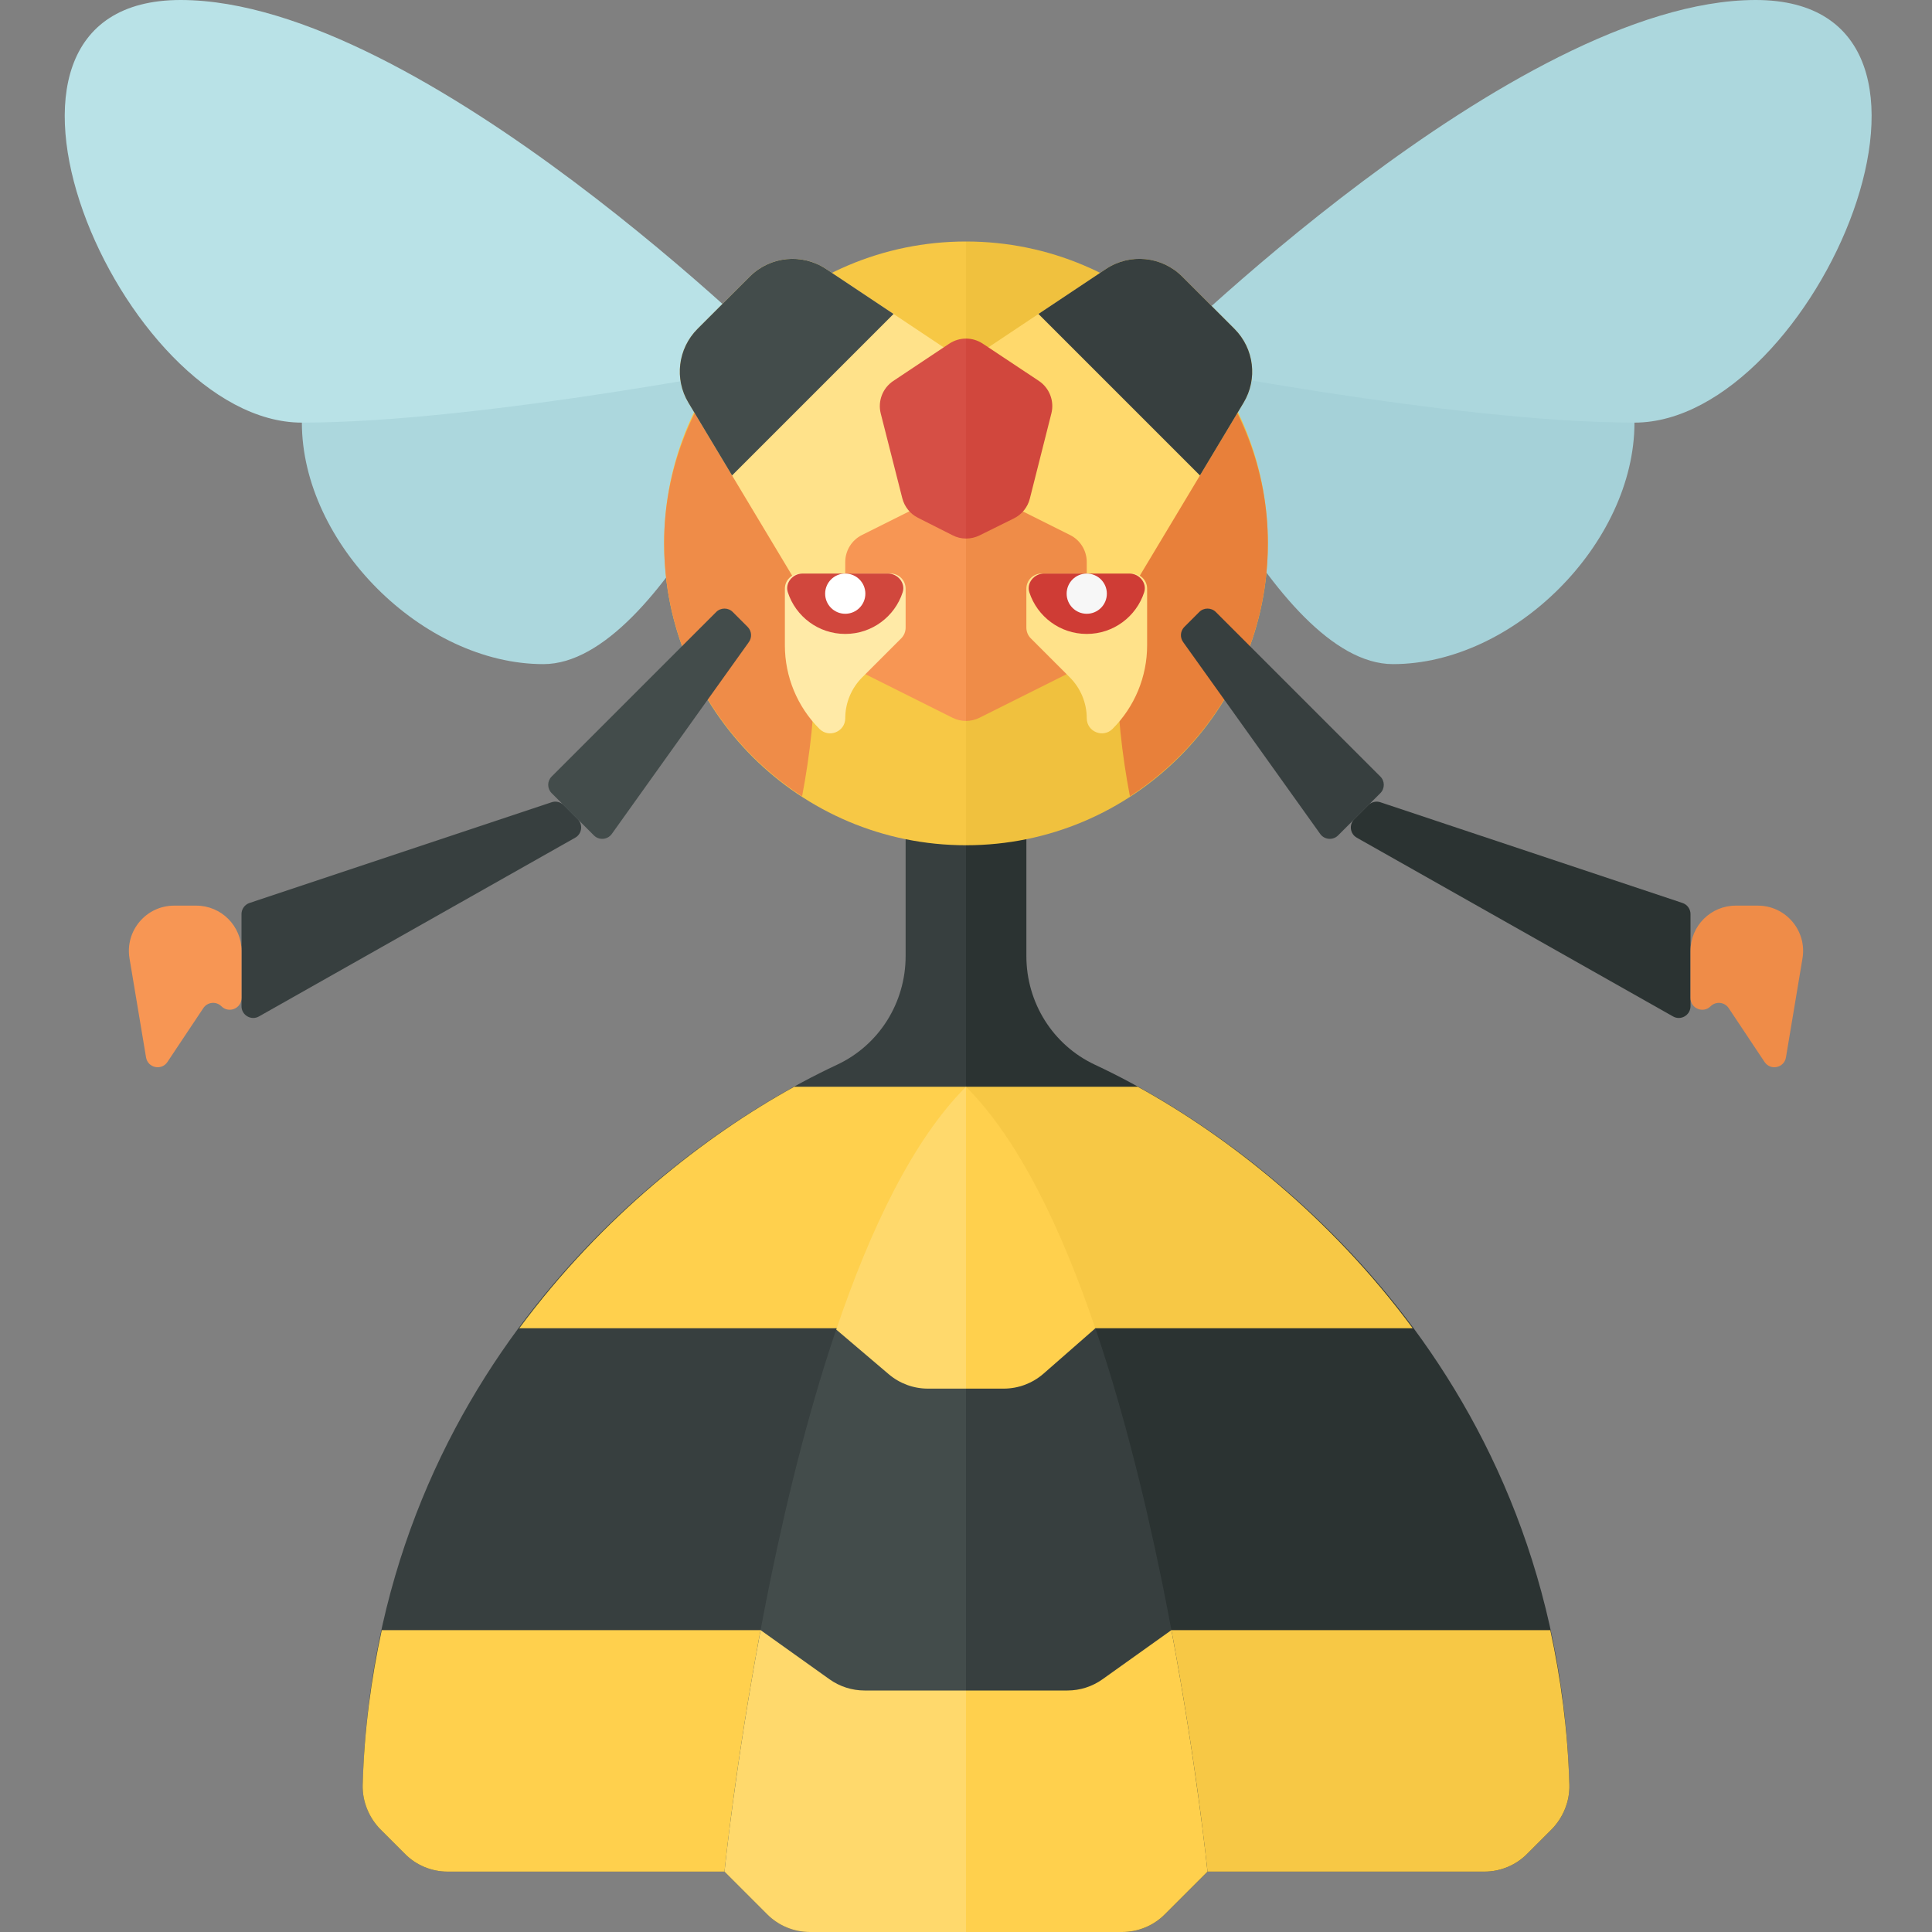 <?xml version="1.0" encoding="utf-8"?>
<!-- Generator: Adobe Illustrator 23.0.6, SVG Export Plug-In . SVG Version: 6.00 Build 0)  -->
<svg version="1.1" xmlns="http://www.w3.org/2000/svg" xmlns:xlink="http://www.w3.org/1999/xlink" x="0px" y="0px" width="32px"
	 height="32px" viewBox="0 0 32 32" enable-background="new 0 0 32 32" xml:space="preserve">
<rect x="0" y="0" width="32" height="32" fill="#808080" stroke="none"/>
<g id="labels">
</g>
<g id="icons">
	<g>
		<path fill="#2B3332" d="M18.135,17.635C17.437,17.308,17,16.606,17,15.835L17,13h-1v19h2.586c0.265,0,0.52-0.105,0.707-0.293
			L20,31h4.586c0.265,0,0.52-0.105,0.707-0.293l0.401-0.401c0.195-0.195,0.308-0.468,0.3-0.744
			C25.798,22.883,21.164,19.051,18.135,17.635z"/>
		<path fill="#373F3F" d="M16,13h-1l0,2.835c0,0.771-0.437,1.473-1.135,1.8c-3.029,1.416-7.663,5.248-7.858,11.927
			c-0.008,0.276,0.105,0.549,0.3,0.744l0.401,0.401C6.895,30.895,7.149,31,7.414,31H12l0.707,0.707
			C12.895,31.895,13.149,32,13.414,32H16V13z"/>
		<path fill="#ACD7DD" d="M13,6c0,0-8-1-8,1s2,4,4,4S13,6,13,6z"/>
		<path fill="#B9E2E7" d="M13,6c0,0-6-5.99-10-6S2,7,5,7S13,6,13,6z"/>
		<path fill="#A5D1D8" d="M19.072,6c0,0,8-1,8,1s-2,4-4,4S19.072,6,19.072,6z"/>
		<path fill="#ACD7DD" d="M19.072,6c0,0,6-5.99,10-6s1,7-2,7S19.072,6,19.072,6z"/>
		<path fill="#F7C845" d="M16,4c-2.761,0-5,2.239-5,5s2.239,5,5,5V4z"/>
		<path fill="#F0C13E" d="M21,9c0-2.761-2.239-5-5-5v10C18.761,14,21,11.761,21,9z"/>
		<path fill="#E8803A" d="M21,9c0-1.217-0.452-2.317-1.174-3.184C19.015,7.096,18.5,8.938,18.5,11c0,0.769,0.083,1.498,0.215,2.19
			C20.088,12.298,21,10.759,21,9z"/>
		<path fill="#EF8C48" d="M11,9c0,1.759,0.912,3.298,2.285,4.19C13.417,12.498,13.5,11.769,13.5,11c0-2.062-0.515-3.904-1.326-5.184
			C11.452,6.683,11,7.783,11,9z"/>
		<path fill="#FFE28A" d="M16,6l-2.318-1.545C13.285,4.19,12.757,4.243,12.42,4.58l-0.868,0.868
			c-0.324,0.324-0.386,0.828-0.15,1.222L14,11l2-2V6z"/>
		<path fill="#FFD96C" d="M16,6l2.318-1.545c0.397-0.264,0.925-0.212,1.262,0.125l0.868,0.868c0.324,0.324,0.386,0.828,0.15,1.222
			L18,11l-2-2V6z"/>
		<path fill="#F79654" d="M16,8.059c-0.077,0-0.153,0.018-0.224,0.053l-1.5,0.75C14.107,8.946,14,9.12,14,9.309v1.382
			c0,0.189,0.107,0.362,0.276,0.447l1.5,0.75c0.07,0.035,0.147,0.053,0.224,0.053V8.059z"/>
		<path fill="#EF8C48" d="M16.224,11.888l1.5-0.75C17.893,11.053,18,10.88,18,10.691V9.309c0-0.189-0.107-0.363-0.276-0.447
			l-1.5-0.75C16.153,8.077,16.077,8.059,16,8.059v3.882C16.077,11.941,16.153,11.923,16.224,11.888z"/>
		<path fill="#FFEAA7" d="M14,11.896L14,11.896c0,0.223-0.269,0.334-0.427,0.177l0,0C13.206,11.706,13,11.208,13,10.689V9.75
			c0-0.138,0.112-0.25,0.25-0.25h1.5C14.888,9.5,15,9.612,15,9.75v0.646c0,0.066-0.026,0.13-0.073,0.177L14.28,11.22
			C14.101,11.399,14,11.643,14,11.896z"/>
		<path fill="#FFE28A" d="M18,11.896L18,11.896c0,0.223,0.269,0.334,0.427,0.177v0C18.794,11.706,19,11.208,19,10.689V9.75
			c0-0.138-0.112-0.25-0.25-0.25h-1.5C17.112,9.5,17,9.612,17,9.75v0.646c0,0.066,0.026,0.13,0.073,0.177l0.646,0.646
			C17.899,11.399,18,11.643,18,11.896z"/>
		<path fill="#D1473D" d="M14.708,9.5c0.162,0,0.293,0.156,0.243,0.31c-0.13,0.401-0.507,0.69-0.951,0.69s-0.821-0.289-0.951-0.69
			c-0.05-0.154,0.081-0.31,0.243-0.31H14.708z"/>
		<path fill="#CF3C35" d="M18.708,9.5c0.162,0,0.293,0.156,0.243,0.31c-0.13,0.401-0.507,0.69-0.951,0.69s-0.821-0.289-0.951-0.69
			c-0.05-0.154,0.081-0.31,0.243-0.31H18.708z"/>
		<path fill="#373F3F" d="M17.2,5.2l2.675,2.675l0.723-1.205c0.236-0.393,0.174-0.897-0.15-1.222L19.58,4.58
			c-0.337-0.337-0.865-0.389-1.262-0.125L17.2,5.2z"/>
		<path fill="#434C4B" d="M14.8,5.2l-2.675,2.675L11.402,6.67c-0.236-0.393-0.174-0.897,0.15-1.222L12.42,4.58
			c0.337-0.337,0.865-0.389,1.262-0.125L14.8,5.2z"/>
		<circle fill="#FFFFFF" cx="14" cy="9.833" r="0.333"/>
		<circle fill="#F7F7F7" cx="18" cy="9.833" r="0.333"/>
		<g>
			<path fill="#434C4B" d="M11.862,10.137l-2.725,2.725c-0.076,0.076-0.076,0.199,0,0.275l0.7,0.7
				c0.085,0.085,0.226,0.073,0.296-0.024l2.271-3.179c0.055-0.077,0.047-0.183-0.021-0.251l-0.246-0.246
				C12.062,10.061,11.938,10.061,11.862,10.137z"/>
			<path fill="#373F3F" d="M9.136,13.288l-5.003,1.668C4.054,14.982,4,15.056,4,15.14v1.526c0,0.149,0.161,0.243,0.29,0.169
				l5.237-2.96c0.112-0.063,0.133-0.216,0.042-0.307l-0.234-0.234C9.283,13.283,9.206,13.264,9.136,13.288z"/>
			<path fill="#F79654" d="M3.25,15H2.885c-0.463,0-0.816,0.416-0.74,0.873l0.274,1.641c0.029,0.174,0.256,0.223,0.354,0.076
				l0.595-0.893c0.068-0.102,0.213-0.116,0.299-0.03l0,0C3.79,16.79,4,16.703,4,16.53v-0.78C4,15.335,3.664,15,3.25,15z"/>
			<path fill="#373F3F" d="M20.138,10.137l2.725,2.725c0.076,0.076,0.076,0.199,0,0.275l-0.7,0.7
				c-0.085,0.085-0.226,0.073-0.296-0.024l-2.271-3.179c-0.055-0.077-0.047-0.183,0.021-0.251l0.246-0.246
				C19.938,10.061,20.062,10.061,20.138,10.137z"/>
			<path fill="#2B3332" d="M22.864,13.288l5.003,1.668C27.946,14.982,28,15.056,28,15.14v1.526c0,0.149-0.161,0.243-0.29,0.169
				l-5.237-2.96c-0.112-0.063-0.133-0.216-0.042-0.307l0.234-0.234C22.717,13.283,22.794,13.264,22.864,13.288z"/>
			<path fill="#EF8C48" d="M28.75,15h0.365c0.463,0,0.816,0.416,0.74,0.873l-0.274,1.641c-0.029,0.174-0.256,0.223-0.354,0.076
				l-0.595-0.893c-0.068-0.102-0.213-0.116-0.299-0.03v0C28.21,16.79,28,16.703,28,16.53v-0.78C28,15.335,28.336,15,28.75,15z"/>
		</g>
		<path fill="#D64F45" d="M16,5.608c-0.097,0-0.193,0.028-0.277,0.084L14.795,6.31c-0.176,0.118-0.259,0.334-0.207,0.539
			l0.357,1.404c0.036,0.14,0.13,0.258,0.259,0.323l0.574,0.29C15.847,8.902,15.924,8.92,16,8.92V5.608z"/>
		<path fill="#D1473D" d="M16.278,5.692C16.193,5.636,16.097,5.608,16,5.608V8.92c0.077,0,0.154-0.017,0.224-0.052l0.57-0.282
			c0.131-0.065,0.227-0.184,0.263-0.326l0.357-1.412c0.052-0.205-0.031-0.421-0.207-0.539L16.278,5.692z"/>
		<path fill="#FFD04D" d="M16,27H6.323c-0.175,0.804-0.29,1.654-0.316,2.562c-0.008,0.276,0.105,0.549,0.3,0.744l0.401,0.401
			C6.895,30.895,7.149,31,7.414,31H12l0.707,0.707C12.895,31.895,13.149,32,13.414,32H16V27z"/>
		<path fill="#F7C845" d="M16,27v5h2.586c0.265,0,0.52-0.105,0.707-0.293L20,31h4.586c0.265,0,0.52-0.105,0.707-0.293l0.401-0.401
			c0.195-0.195,0.308-0.468,0.3-0.744c-0.027-0.908-0.141-1.758-0.316-2.562H16z"/>
		<path fill="#434C4B" d="M16,18c-3,3-4,13-4,13l0.707,0.707C12.895,31.895,13.149,32,13.414,32H16V18z"/>
		<path fill="#373F3F" d="M18.586,32c0.265,0,0.52-0.105,0.707-0.293L20,31c0,0-1-10-4-13v14H18.586z"/>
		<path fill="#FFD04D" d="M16,18h-2.845c-1.472,0.811-3.175,2.135-4.554,4H16V18z"/>
		<path fill="#F7C845" d="M16,18v4h7.399c-1.378-1.865-3.081-3.189-4.554-4H16z"/>
		<path fill="#FFD04D" d="M16.624,23c0.242,0,0.476-0.088,0.659-0.247l0.859-0.752C17.582,20.353,16.877,18.877,16,18v5H16.624z"/>
		<path fill="#FFD96C" d="M16,18c-0.881,0.881-1.588,2.365-2.149,4.022l0.869,0.739C14.901,22.915,15.13,23,15.368,23H16V18z"/>
		<path fill="#FFD96C" d="M16,28h-1.68c-0.208,0-0.411-0.065-0.581-0.186L12.598,27C12.176,29.252,12,31,12,31l0.707,0.707
			C12.895,31.895,13.149,32,13.414,32H16V28z"/>
		<path fill="#FFD04D" d="M18.261,27.814C18.091,27.935,17.888,28,17.68,28H16v4h2.586c0.265,0,0.52-0.105,0.707-0.293L20,31
			c0,0-0.176-1.748-0.598-4L18.261,27.814z"/>
	</g>
</g>
</svg>
